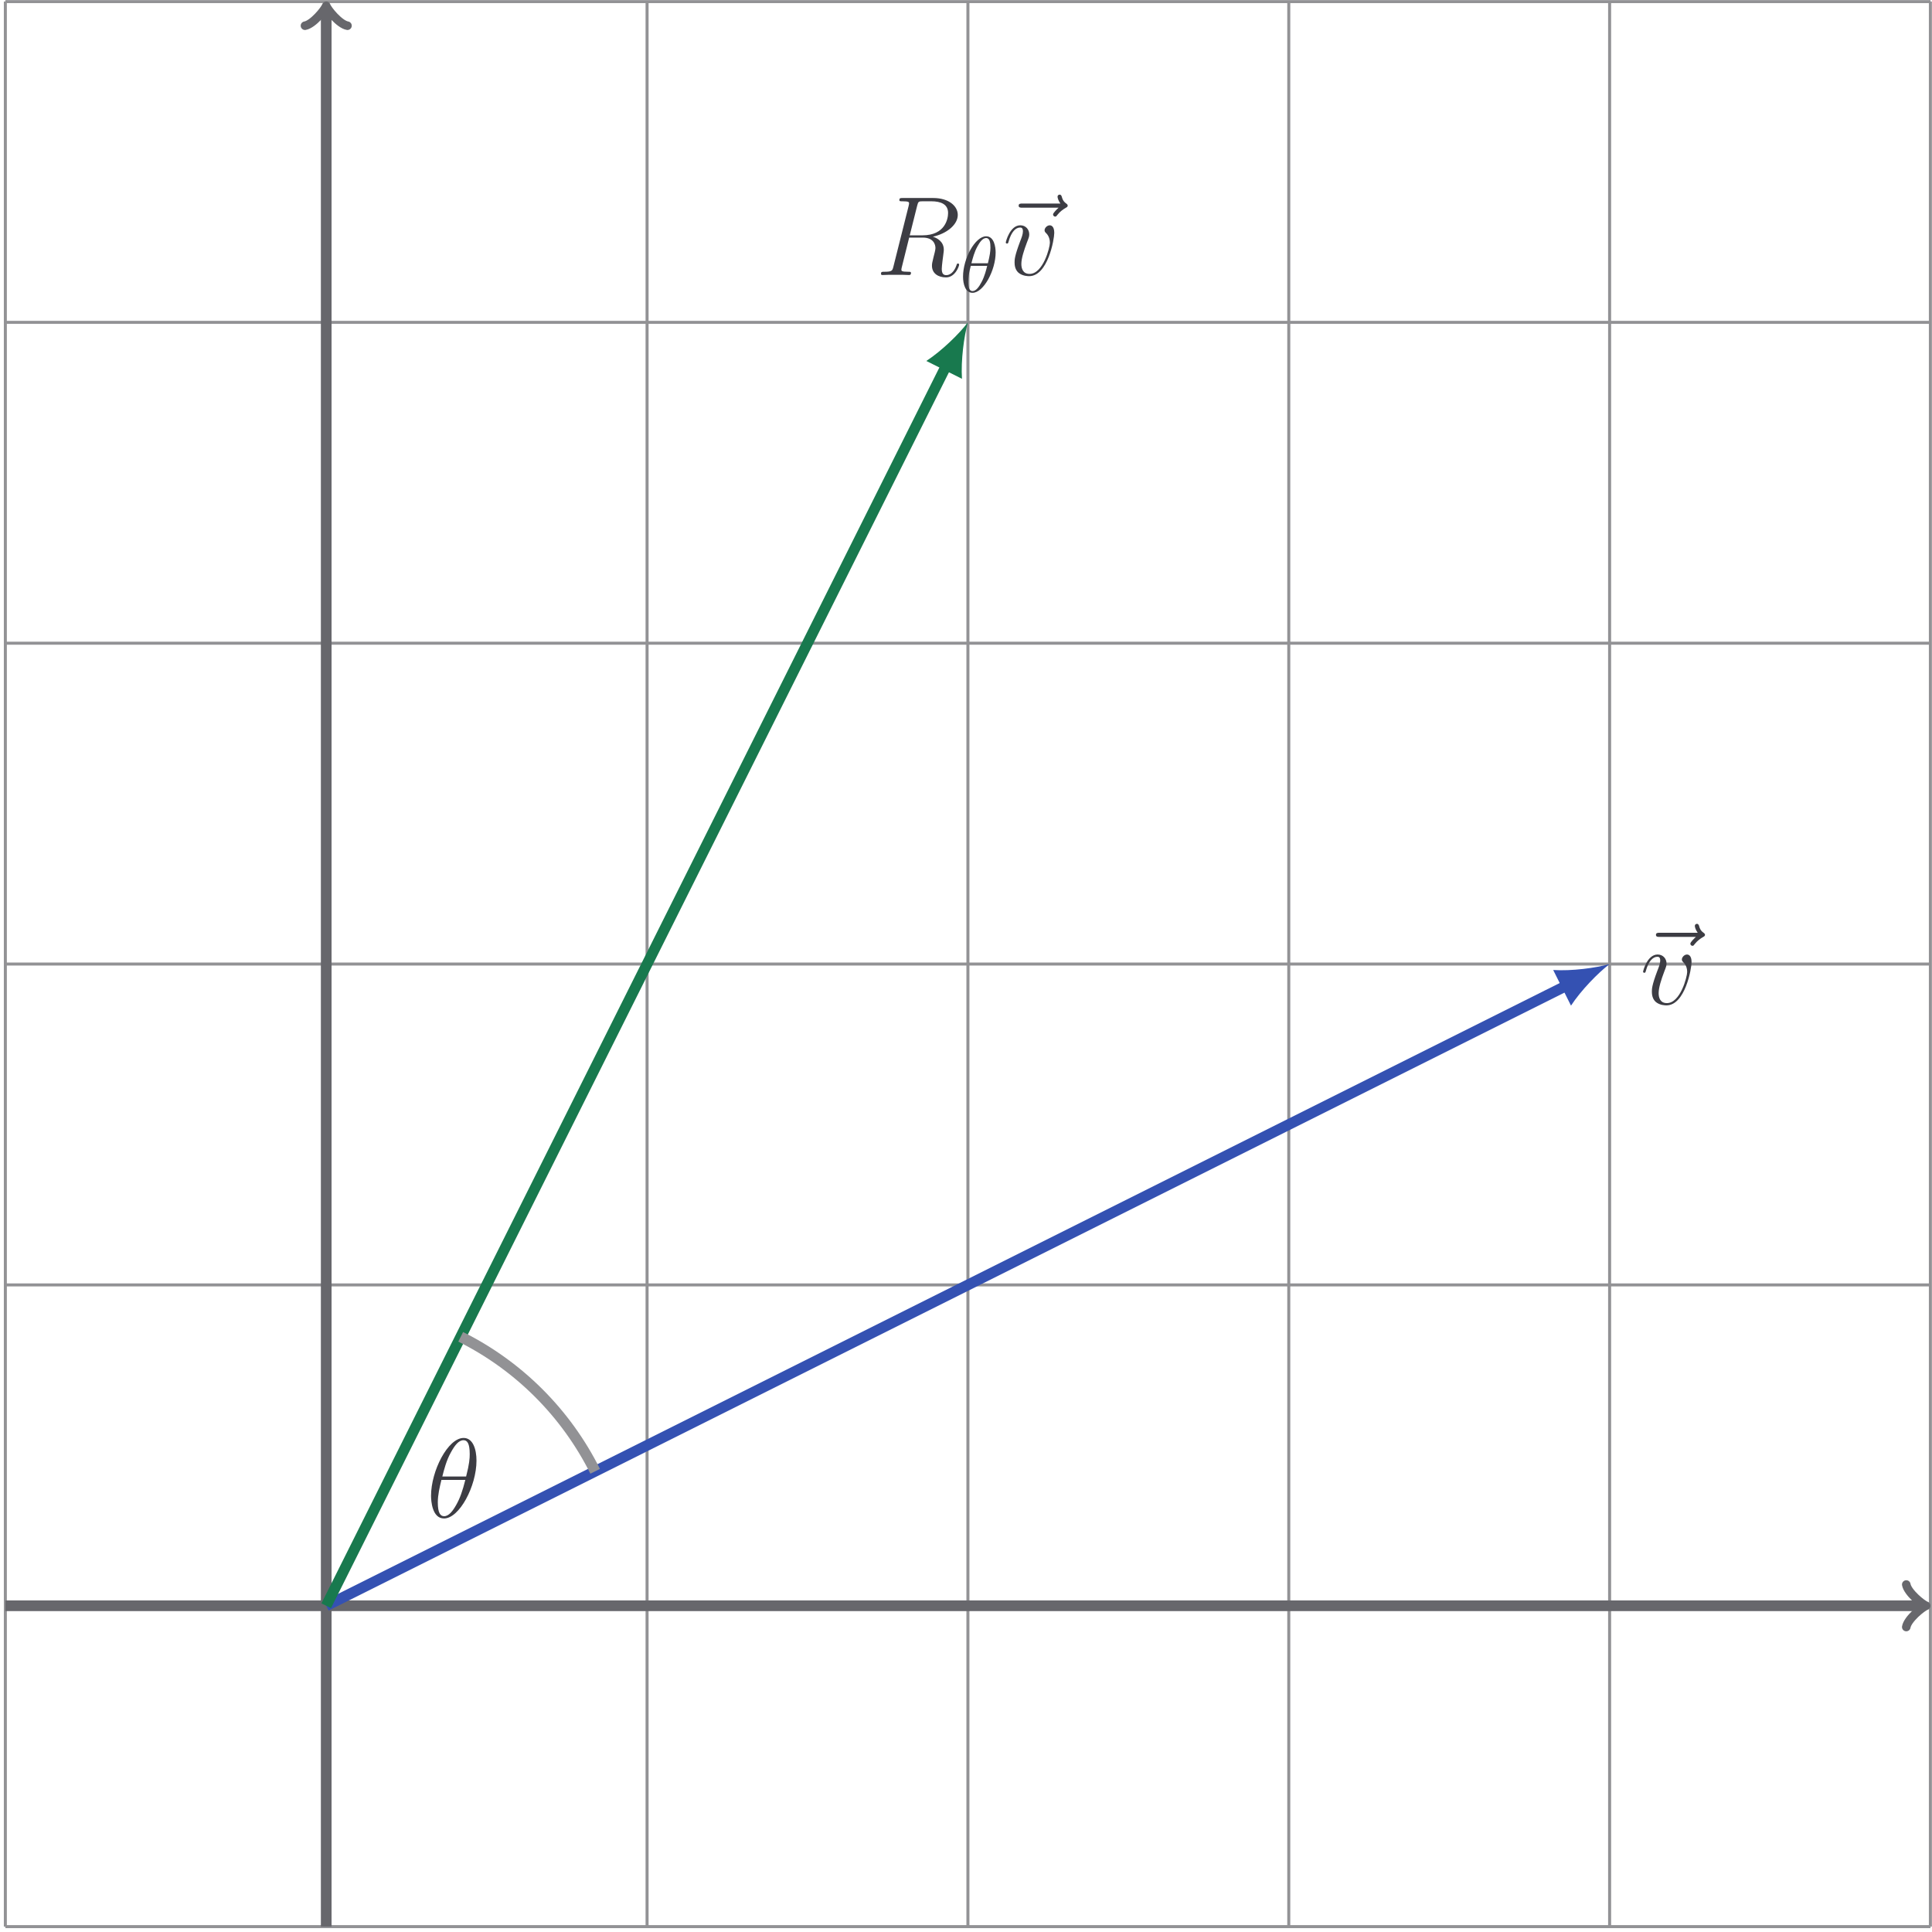 <?xml version='1.0' encoding='UTF-8'?>
<!-- This file was generated by dvisvgm 2.13.1 -->
<svg version='1.1' xmlns='http://www.w3.org/2000/svg' xmlns:xlink='http://www.w3.org/1999/xlink' width='256.033pt' height='256.029pt' viewBox='-67.021 -66.511 256.033 256.029'>
<defs>
<path id='g0-18' d='M4.76-5.23C4.76-5.921 4.571-7.375 3.504-7.375C2.05-7.375 .439-4.425 .439-2.029C.439-1.046 .743 .115 1.695 .115C3.17 .115 4.76-2.887 4.76-5.23ZM3.734-3.797H1.548C1.726-4.467 1.935-5.304 2.354-6.046C2.636-6.559 3.023-7.145 3.494-7.145C4.006-7.145 4.069-6.475 4.069-5.879C4.069-5.366 3.986-4.833 3.734-3.797ZM3.64-3.462C3.525-2.981 3.306-2.092 2.908-1.339C2.542-.628 2.144-.115 1.695-.115C1.349-.115 1.13-.418 1.13-1.391C1.13-1.831 1.193-2.437 1.465-3.462H3.64Z'/>
<path id='g1-18' d='M6.62-7.517C6.62-9.041 6.142-10.521 4.917-10.521C2.824-10.521 .598-6.142 .598-2.854C.598-2.167 .747 .149 2.316 .149C4.349 .149 6.62-4.125 6.62-7.517ZM5.245-5.41H2.092C2.316-6.291 2.63-7.547 3.228-8.608C3.721-9.504 4.244-10.222 4.902-10.222C5.395-10.222 5.724-9.803 5.724-8.369C5.724-7.831 5.679-7.083 5.245-5.41ZM5.141-4.961C4.767-3.497 4.453-2.555 3.915-1.614C3.482-.852 2.959-.149 2.331-.149C1.868-.149 1.494-.508 1.494-1.988C1.494-2.959 1.733-3.975 1.973-4.961H5.141Z'/>
<path id='g1-82' d='M9.594-8.219C9.594-7.457 9.205-5.26 6.202-5.26H4.513L5.499-9.191C5.634-9.743 5.694-9.773 6.276-9.773H7.352C8.638-9.773 9.594-9.385 9.594-8.219ZM11.059-1.375C11.059-1.479 10.984-1.524 10.894-1.524C10.775-1.524 10.745-1.435 10.715-1.315C10.356-.254 9.743 .015 9.37 .015S8.757-.149 8.757-.822C8.757-1.181 8.936-2.54 8.951-2.615C9.026-3.168 9.026-3.228 9.026-3.347C9.026-4.438 8.144-4.902 7.577-5.081C9.43-5.484 10.879-6.68 10.879-7.965C10.879-9.131 9.699-10.207 7.621-10.207H3.572C3.273-10.207 3.138-10.207 3.138-9.923C3.138-9.773 3.243-9.773 3.527-9.773C4.423-9.773 4.423-9.654 4.423-9.489C4.423-9.489 4.423-9.37 4.364-9.146L2.346-1.106C2.212-.583 2.182-.433 1.151-.433C.807-.433 .702-.433 .702-.149C.702 0 .867 0 .912 0C1.181 0 1.494-.03 1.778-.03H3.542C3.811-.03 4.125 0 4.394 0C4.513 0 4.677 0 4.677-.284C4.677-.433 4.543-.433 4.319-.433C3.407-.433 3.407-.553 3.407-.702C3.407-.702 3.407-.822 3.437-.941L4.438-4.961H6.232C7.651-4.961 7.92-4.065 7.92-3.572C7.92-3.347 7.771-2.765 7.666-2.376C7.502-1.689 7.457-1.524 7.457-1.24C7.457-.179 8.324 .314 9.325 .314C10.535 .314 11.059-1.166 11.059-1.375Z'/>
<path id='g1-118' d='M6.829-5.589C6.829-6.531 6.351-6.59 6.232-6.59C5.873-6.59 5.544-6.232 5.544-5.933C5.544-5.753 5.649-5.649 5.709-5.589C5.858-5.455 6.247-5.051 6.247-4.274C6.247-3.646 5.35-.149 3.557-.149C2.645-.149 2.466-.912 2.466-1.465C2.466-2.212 2.809-3.258 3.213-4.334C3.452-4.946 3.512-5.096 3.512-5.395C3.512-6.022 3.064-6.59 2.331-6.59C.956-6.59 .403-4.423 .403-4.304C.403-4.244 .463-4.169 .568-4.169C.702-4.169 .717-4.229 .777-4.438C1.136-5.724 1.719-6.291 2.286-6.291C2.421-6.291 2.675-6.291 2.675-5.798C2.675-5.41 2.511-4.976 2.286-4.408C1.569-2.496 1.569-2.032 1.569-1.674C1.569-1.345 1.614-.732 2.077-.314C2.615 .149 3.362 .149 3.497 .149C5.978 .149 6.829-4.737 6.829-5.589Z'/>
<path id='g1-126' d='M9.205-9.205C9.205-9.34 9.086-9.415 8.996-9.489C8.578-9.773 8.473-10.177 8.428-10.356C8.384-10.476 8.339-10.655 8.13-10.655C8.04-10.655 7.861-10.595 7.861-10.371C7.861-10.237 7.95-9.878 8.234-9.474H3.213C2.959-9.474 2.705-9.474 2.705-9.191C2.705-8.922 2.974-8.922 3.213-8.922H7.995C7.816-8.757 7.263-8.234 7.263-8.025C7.263-7.875 7.397-7.741 7.547-7.741C7.681-7.741 7.741-7.831 7.846-7.98C8.204-8.428 8.608-8.712 8.951-8.907C9.101-8.996 9.205-9.041 9.205-9.205Z'/>
</defs>
<g id='page1'>
<path d='M-66.312 188.809H188.813M-66.312 146.289H188.813M-66.312 103.769H188.813M-66.312 61.246H188.813M-66.312 18.727H188.813M-66.312-23.793H188.813M-66.312-66.297H188.813M-66.312 188.809V-66.312M-23.789 188.809V-66.312M18.73 188.809V-66.312M61.25 188.809V-66.312M103.77 188.809V-66.312M146.289 188.809V-66.312M188.797 188.809V-66.312' stroke='#929295' fill='none' stroke-width='.399'/>
<path d='M-66.312 146.289H187.715' stroke='#67676c' fill='none' stroke-width='1.417' stroke-miterlimit='10'/>
<path d='M185.602 143.473C185.778 144.527 187.715 146.113 188.243 146.289C187.715 146.465 185.778 148.047 185.602 149.105' stroke='#67676c' fill='none' stroke-width='1.134' stroke-miterlimit='10' stroke-linecap='round' stroke-linejoin='round'/>
<path d='M-23.789 188.809V-65.219' stroke='#67676c' fill='none' stroke-width='1.417' stroke-miterlimit='10'/>
<path d='M-26.605-63.105C-25.551-63.281-23.965-65.219-23.789-65.746C-23.613-65.219-22.031-63.281-20.973-63.105' stroke='#67676c' fill='none' stroke-width='1.134' stroke-miterlimit='10' stroke-linecap='round' stroke-linejoin='round'/>
<path d='M-23.789 146.289L140.621 64.082' stroke='#3451b2' fill='none' stroke-width='1.417' stroke-miterlimit='10'/>
<path d='M146.289 61.246C144.453 61.773 141.253 62.191 138.812 62.035L141.171 66.758C142.511 64.711 144.769 62.402 146.289 61.246' fill='#3451b2'/>
<g fill='#3c3c43' transform='matrix(1 0 0 1 174.11 -79.715)'>
<use x='-24.386' y='146.288' xlink:href='#g1-126'/>
<use x='-23.79' y='146.288' xlink:href='#g1-118'/>
</g>
<path d='M-23.789 146.289L58.418-18.125' stroke='#18794e' fill='none' stroke-width='1.417' stroke-miterlimit='10'/>
<path d='M61.25-23.793C60.094-22.27 57.785-20.016 55.738-18.676L60.461-16.312C60.305-18.754 60.727-21.957 61.25-23.793' fill='#18794e'/>
<g fill='#3c3c43' transform='matrix(1 0 0 1 72.817 -176.352)'>
<use x='-23.79' y='146.288' xlink:href='#g1-82'/>
<use x='-12.653' y='148.53' xlink:href='#g0-18'/>
<use x='-7.549' y='146.288' xlink:href='#g1-126'/>
<use x='-6.953' y='146.288' xlink:href='#g1-118'/>
</g>
<path d='M11.852 128.469C7.996 120.758 1.738 114.5-5.969 110.648' stroke='#929295' fill='none' stroke-width='1.417' stroke-miterlimit='10'/>
<g fill='#3c3c43' transform='matrix(1 0 0 1 13.294 -11.718)'>
<use x='-23.79' y='146.288' xlink:href='#g1-18'/>
</g>
</g>
</svg>
